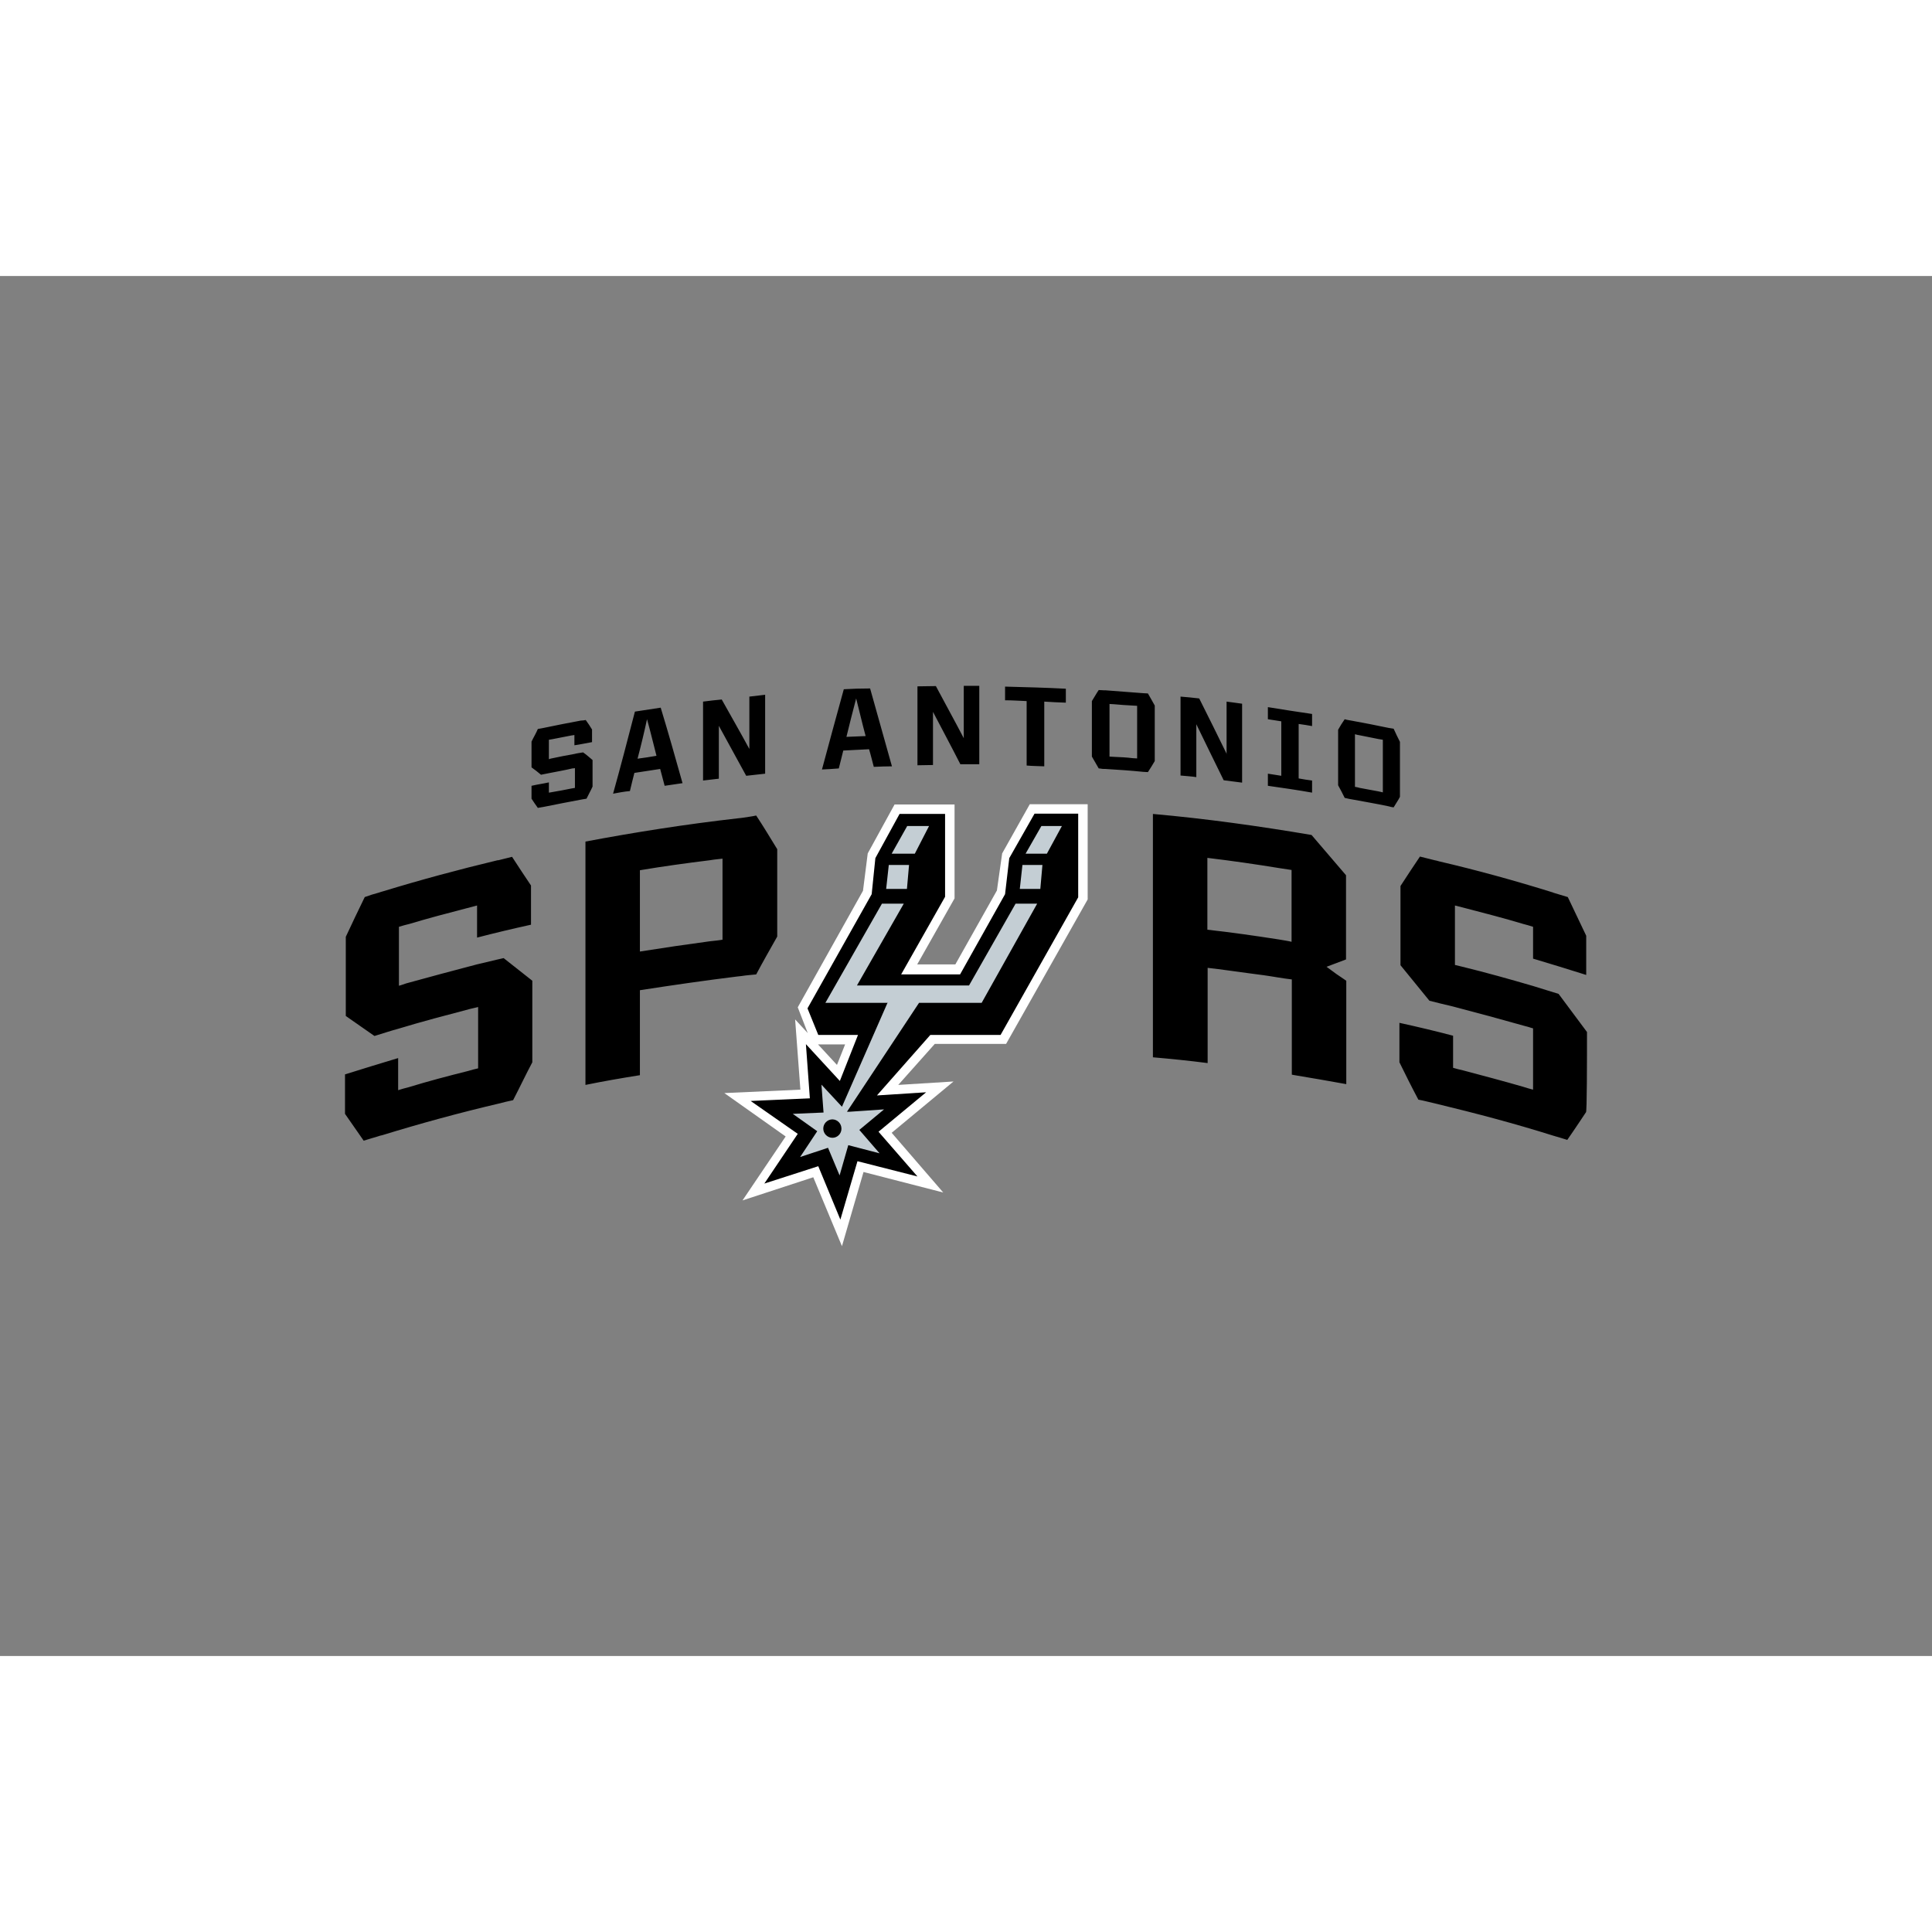 <svg width="150" height="150" clip-rule="evenodd" fill-rule="evenodd" viewBox="0 0 560 400" xmlns="http://www.w3.org/2000/svg"><rect x="0" y="0" width="560" height="400" fill="#808080" stroke="none"/><path d="m237.107 222.724h7.854l-2.364 5.947zm-9.379 26.689-12.506 18.53 20.512-6.711 8.312 19.979 6.253-21.504 23.105 5.948-14.946-17.31 17.92-14.87-16.013.991 10.599-11.895h20.665l23.639-41.864v-27.605h-16.776l-8.007 14.26-1.524 10.752-12.049 21.428h-11.056l10.828-19.14v-27.223h-17.387l-7.778 14.184-1.372 10.828-18.911 33.781 2.898 7.473-3.661-3.965 1.525 20.36-22.038.991z" fill="#fff"/><path d="m138.204 199.542c-6.787 1.754-13.727 3.661-20.436 5.491-.763.229-1.449.533-2.135.687v-17.081c1.068-.305 1.982-.611 3.05-.839 5.567-1.678 11.134-3.126 16.7-4.575l2.898-.763v9.304c5.262-1.373 10.447-2.593 15.632-3.737v-11.362c-1.83-2.669-3.584-5.414-5.491-8.312l-3.965.991h-.228c-11.134 2.669-22.191 5.643-33.171 8.998-.414.103-.821.231-1.22.381-1.394.362-2.768.795-4.118 1.297-1.907 3.889-3.737 7.778-5.491 11.515v22.952c2.745 1.907 5.491 3.813 8.312 5.796 2.288-.687 4.499-1.449 6.786-2.06 7.016-2.134 14.031-3.965 20.971-5.795l2.288-.533v17.768c-.915.228-1.983.457-2.898.762-5.796 1.449-11.591 2.974-17.31 4.728-.992.229-1.983.534-2.974.839v-9.303c-5.109 1.525-10.295 3.126-15.403 4.728v11.438l5.414 7.778c1.297-.381 2.669-.839 4.042-1.22.447-.163.905-.29 1.372-.381 11.134-3.432 22.343-6.482 33.705-9.151 1.449-.382 2.745-.687 4.194-.992 1.907-3.66 3.66-7.396 5.566-10.98v-23.639l-8.312-6.558c-2.821.61-5.338 1.297-7.777 1.83zm321.796 19.598c-2.745-3.66-5.49-7.396-8.235-11.057-2.441-.762-4.956-1.524-7.397-2.288-6.786-1.982-13.574-3.889-20.436-5.566l-2.211-.534v-17.233l2.974.763c5.566 1.449 11.209 2.898 16.776 4.575.915.228 1.983.533 2.898.839v9.226c5.185 1.525 10.295 3.126 15.403 4.728v-11.363c-1.753-3.736-3.584-7.473-5.338-11.209l-4.042-1.22c-.076 0-.076 0-.152-.077-10.98-3.431-22.038-6.482-33.171-9.074-.397-.137-.805-.24-1.22-.305l-4.27-1.068c-1.907 2.822-3.813 5.72-5.643 8.541v22.953l8.387 10.295c2.288.61 4.652 1.143 6.863 1.678 7.016 1.83 14.031 3.736 21.046 5.719.763.152 1.449.458 2.135.61v17.768c-.914-.229-1.982-.534-2.898-.839-5.795-1.678-11.59-3.203-17.31-4.728-.991-.229-1.982-.458-2.974-.763v-9.303c-5.185-1.372-10.371-2.593-15.556-3.736v11.438c1.754 3.584 3.584 7.244 5.491 10.828 1.297.229 2.745.61 4.041.915l1.297.305c11.363 2.745 22.648 5.72 33.781 9.227 1.449.381 2.745.839 4.041 1.22 1.831-2.593 5.414-8.007 5.414-8.007.305.305.305-15.403.305-23.257zm-250.575-46.669v19.903c-1.296.229-2.363.305-3.66.457-6.786.915-13.574 1.907-20.284 2.974v-23.563c6.787-1.143 13.498-2.059 20.284-2.898 1.297-.229 2.364-.305 3.66-.458v3.584zm5.567-15.403-1.373.152c-14.717 1.678-29.358 3.965-43.923 6.711v70.536c5.185-1.067 10.524-1.982 15.785-2.821v-24.631c9.379-1.449 18.835-2.821 28.138-3.965l1.373-.152c1.372-.229 2.821-.305 4.194-.458 1.982-3.736 4.041-7.321 6.1-10.98v-25.316c-1.982-3.203-3.965-6.558-6.1-9.761-1.373.305-2.822.458-4.194.687zm155.637 35.23c-6.863-1.068-13.801-2.059-20.664-2.821v-20.818c7.015.839 13.878 1.83 20.893 2.973l3.508.534v20.818c-1.22-.305-2.516-.458-3.736-.687zm13.879 7.931 5.643-2.135v-24.402c-3.355-3.889-6.635-7.777-9.989-11.667-15.251-2.592-30.579-4.728-45.983-6.1v70.536c5.262.458 10.6.991 15.861 1.678v-27.605c4.042.458 8.159 1.068 12.201 1.602l4.041.533c2.745.381 5.414.915 8.159 1.22v27.605l.839.152c5.033.839 9.913 1.678 14.946 2.593v-29.969c-1.982-1.296-3.812-2.592-5.719-4.041zm-218.013-61.691c-2.288.381-4.423.839-6.634 1.297-.264.041-.52.118-.763.229v-5.643l.915-.152 5.49-1.068.992-.152v2.973c1.678-.229 3.355-.61 5.109-.914v-3.661c-.61-.991-1.143-1.83-1.83-2.745-.427.089-.86.14-1.297.153h-.077c-3.66.686-7.244 1.372-10.828 2.134l-.381.077c-.457.077-.914.152-1.296.229-.534 1.297-1.221 2.364-1.831 3.66v7.473c.992.687 1.831 1.373 2.745 2.135l2.288-.458c2.288-.457 4.575-.839 6.787-1.372.305 0 .533-.077.762-.077v5.72c-.229.077-.61.077-.915.152-1.907.381-3.812.763-5.719 1.068-.229.077-.61.077-.915.152v-2.973c-1.678.381-3.431.61-5.033.991v3.736c.61.914 1.144 1.753 1.831 2.669l1.296-.229c.229 0 .305-.076.458-.076 3.736-.763 7.321-1.449 10.98-2.135.458-.077.992-.152 1.373-.229.533-1.144 1.22-2.288 1.753-3.508v-7.702c-.914-.763-1.753-1.525-2.744-2.212-.839.153-1.678.229-2.516.458zm18.301 1.373c.991-3.736 1.907-7.549 2.745-11.439.991 3.509 1.83 7.092 2.744 10.6-1.753.305-3.66.61-5.49.839zm-.763-13.65c-2.059 7.931-4.118 15.861-6.329 23.792 1.601-.305 3.202-.61 4.88-.762.458-1.831.839-3.584 1.297-5.262 2.44-.381 4.881-.763 7.473-1.144l1.297 4.881 5.185-.763c-2.059-7.32-4.118-14.64-6.329-21.884l-7.474 1.143zm33.171 10.828c-2.592-4.804-5.338-9.532-8.006-14.336-1.754.152-3.584.381-5.414.61v22.876l4.575-.533v-15.328c2.669 4.804 5.261 9.685 7.931 14.489 1.83-.229 3.583-.381 5.49-.61v-22.876l-4.575.533v15.175zm28.138-3.507c.915-3.66 1.83-7.473 2.821-11.134.915 3.584 1.754 7.245 2.745 10.905-1.907.077-3.736.152-5.566.229zm-.762-13.802c-2.135 7.778-4.271 15.557-6.33 23.258 1.601-.077 3.203-.153 4.881-.305.457-1.678.839-3.431 1.296-5.185 2.516-.152 5.033-.229 7.473-.381.534 1.753.915 3.431 1.373 5.109 1.753-.076 3.508-.152 5.262-.152l-6.33-22.572c-2.669 0-5.185.077-7.625.229zm34.772 14.183c-2.669-5.109-5.414-10.066-8.083-15.098l-5.338.076v22.876l4.5-.076v-15.403c2.669 5.109 5.338 10.065 7.93 15.175h5.491v-22.724h-4.499v15.175zm11.972-10.981c2.135 0 4.194.152 6.253.229v18.682c1.678.152 3.432.152 5.11.229v-18.759c2.059.152 4.194.229 6.253.305v-4.042c-5.872-.305-11.744-.458-17.615-.61v3.965zm64.282 15.633c-2.669-5.414-5.261-10.753-8.006-16.167-1.83-.228-3.584-.381-5.414-.533v22.876c1.525.152 3.05.229 4.575.458v-15.327c2.592 5.414 5.262 10.752 7.931 16.242l5.338.686v-22.876c-1.449-.229-2.974-.381-4.499-.61v15.251h.076zm11.896-10.143c1.373.229 2.593.382 3.89.611v15.785c-1.297-.229-2.516-.381-3.89-.61v3.508c4.271.61 8.541 1.22 12.811 1.982v-3.508c-1.373-.152-2.593-.381-3.889-.61v-15.785c1.296.152 2.516.381 3.889.61v-3.508c-4.271-.61-8.541-1.297-12.811-1.983zm-37.898-2.516v13.878l-1.296-.077c-1.831-.229-3.584-.305-5.414-.381l-1.297-.076v-15.251l1.297.076c1.83.153 3.583.305 5.414.382l1.296.076zm3.126-4.957-1.372-.076c-3.736-.305-7.321-.534-10.98-.839h-.458c-.534 0-.991-.077-1.449-.077-.687.991-1.297 2.135-1.983 3.203v16.089l1.983 3.432c.458 0 .914.152 1.449.152h.458c3.66.229 7.244.458 10.98.839l1.372.077c.687-1.068 1.373-2.135 1.983-3.203v-16.089c-.61-1.144-1.297-2.288-1.983-3.509zm68.096 14.794v13.879c-.457-.077-.839-.229-1.372-.305l-5.338-.991c-.449-.138-.908-.24-1.373-.305v-15.25c.449.137.908.239 1.373.305l5.338 1.068c.533.077.915.152 1.372.229v1.372zm4.957-.762c-.611-1.22-1.297-2.593-1.831-3.813-.533-.076-.991-.152-1.449-.229-3.583-.762-7.167-1.449-10.904-2.134l-.458-.077c-.465-.065-.924-.167-1.373-.305-.689.982-1.326 2-1.906 3.051v16.09c.686 1.22 1.296 2.44 1.906 3.66l1.373.305c.154.012.307.037.458.076 3.66.687 7.321 1.297 10.904 2.059.473.146.957.248 1.449.305.61-1.068 1.297-1.983 1.831-3.051zm-153.12 44.151-18.607 33.095 3.126 7.702h11.515l-5.262 13.345-9.837-10.676 1.144 15.709-17.158.762 13.65 9.532-9.685 14.412 15.632-5.033 6.405 15.48 4.957-16.929 17.386 4.423-11.286-12.964 13.802-11.438-14.259.915 15.479-17.539h20.36l22.495-39.881v-24.25h-12.658l-7.321 12.887-1.22 10.447-13.039 23.257h-17.081l12.735-22.495v-24.02h-13.192l-7.015 12.81-1.068 10.447z"/><path d="m307.795 159.432h-5.947l-4.575 8.006h6.176zm-38.509 0h-6.33l-4.499 8.006h6.711zm-11.971 51.09-13.269 30.274-5.947-6.405.61 8.083-8.922.381 7.092 5.033-4.957 7.473 8.084-2.669 3.355 8.006 2.516-8.768 9.075 2.363-5.872-6.786 7.168-5.948-10.066.687h-.687l20.894-31.569h18.149l16.09-28.748h-6.253l-13.498 23.715h-32.485l13.574-23.715h-6.329l-16.396 28.748h18.073v-.153zm6.176-39.804h-5.872l-.762 6.939h6.024zm38.661 0h-5.795l-.762 6.939h5.947z" fill="#c4ced4"/><path d="m241.225 249.794c1.429.035 2.634-1.113 2.669-2.542v-.144c0-1.449-1.187-2.644-2.636-2.652h-.033c-1.435.041-2.593 1.233-2.593 2.669 0 1.435 1.158 2.627 2.593 2.669z"/></svg>